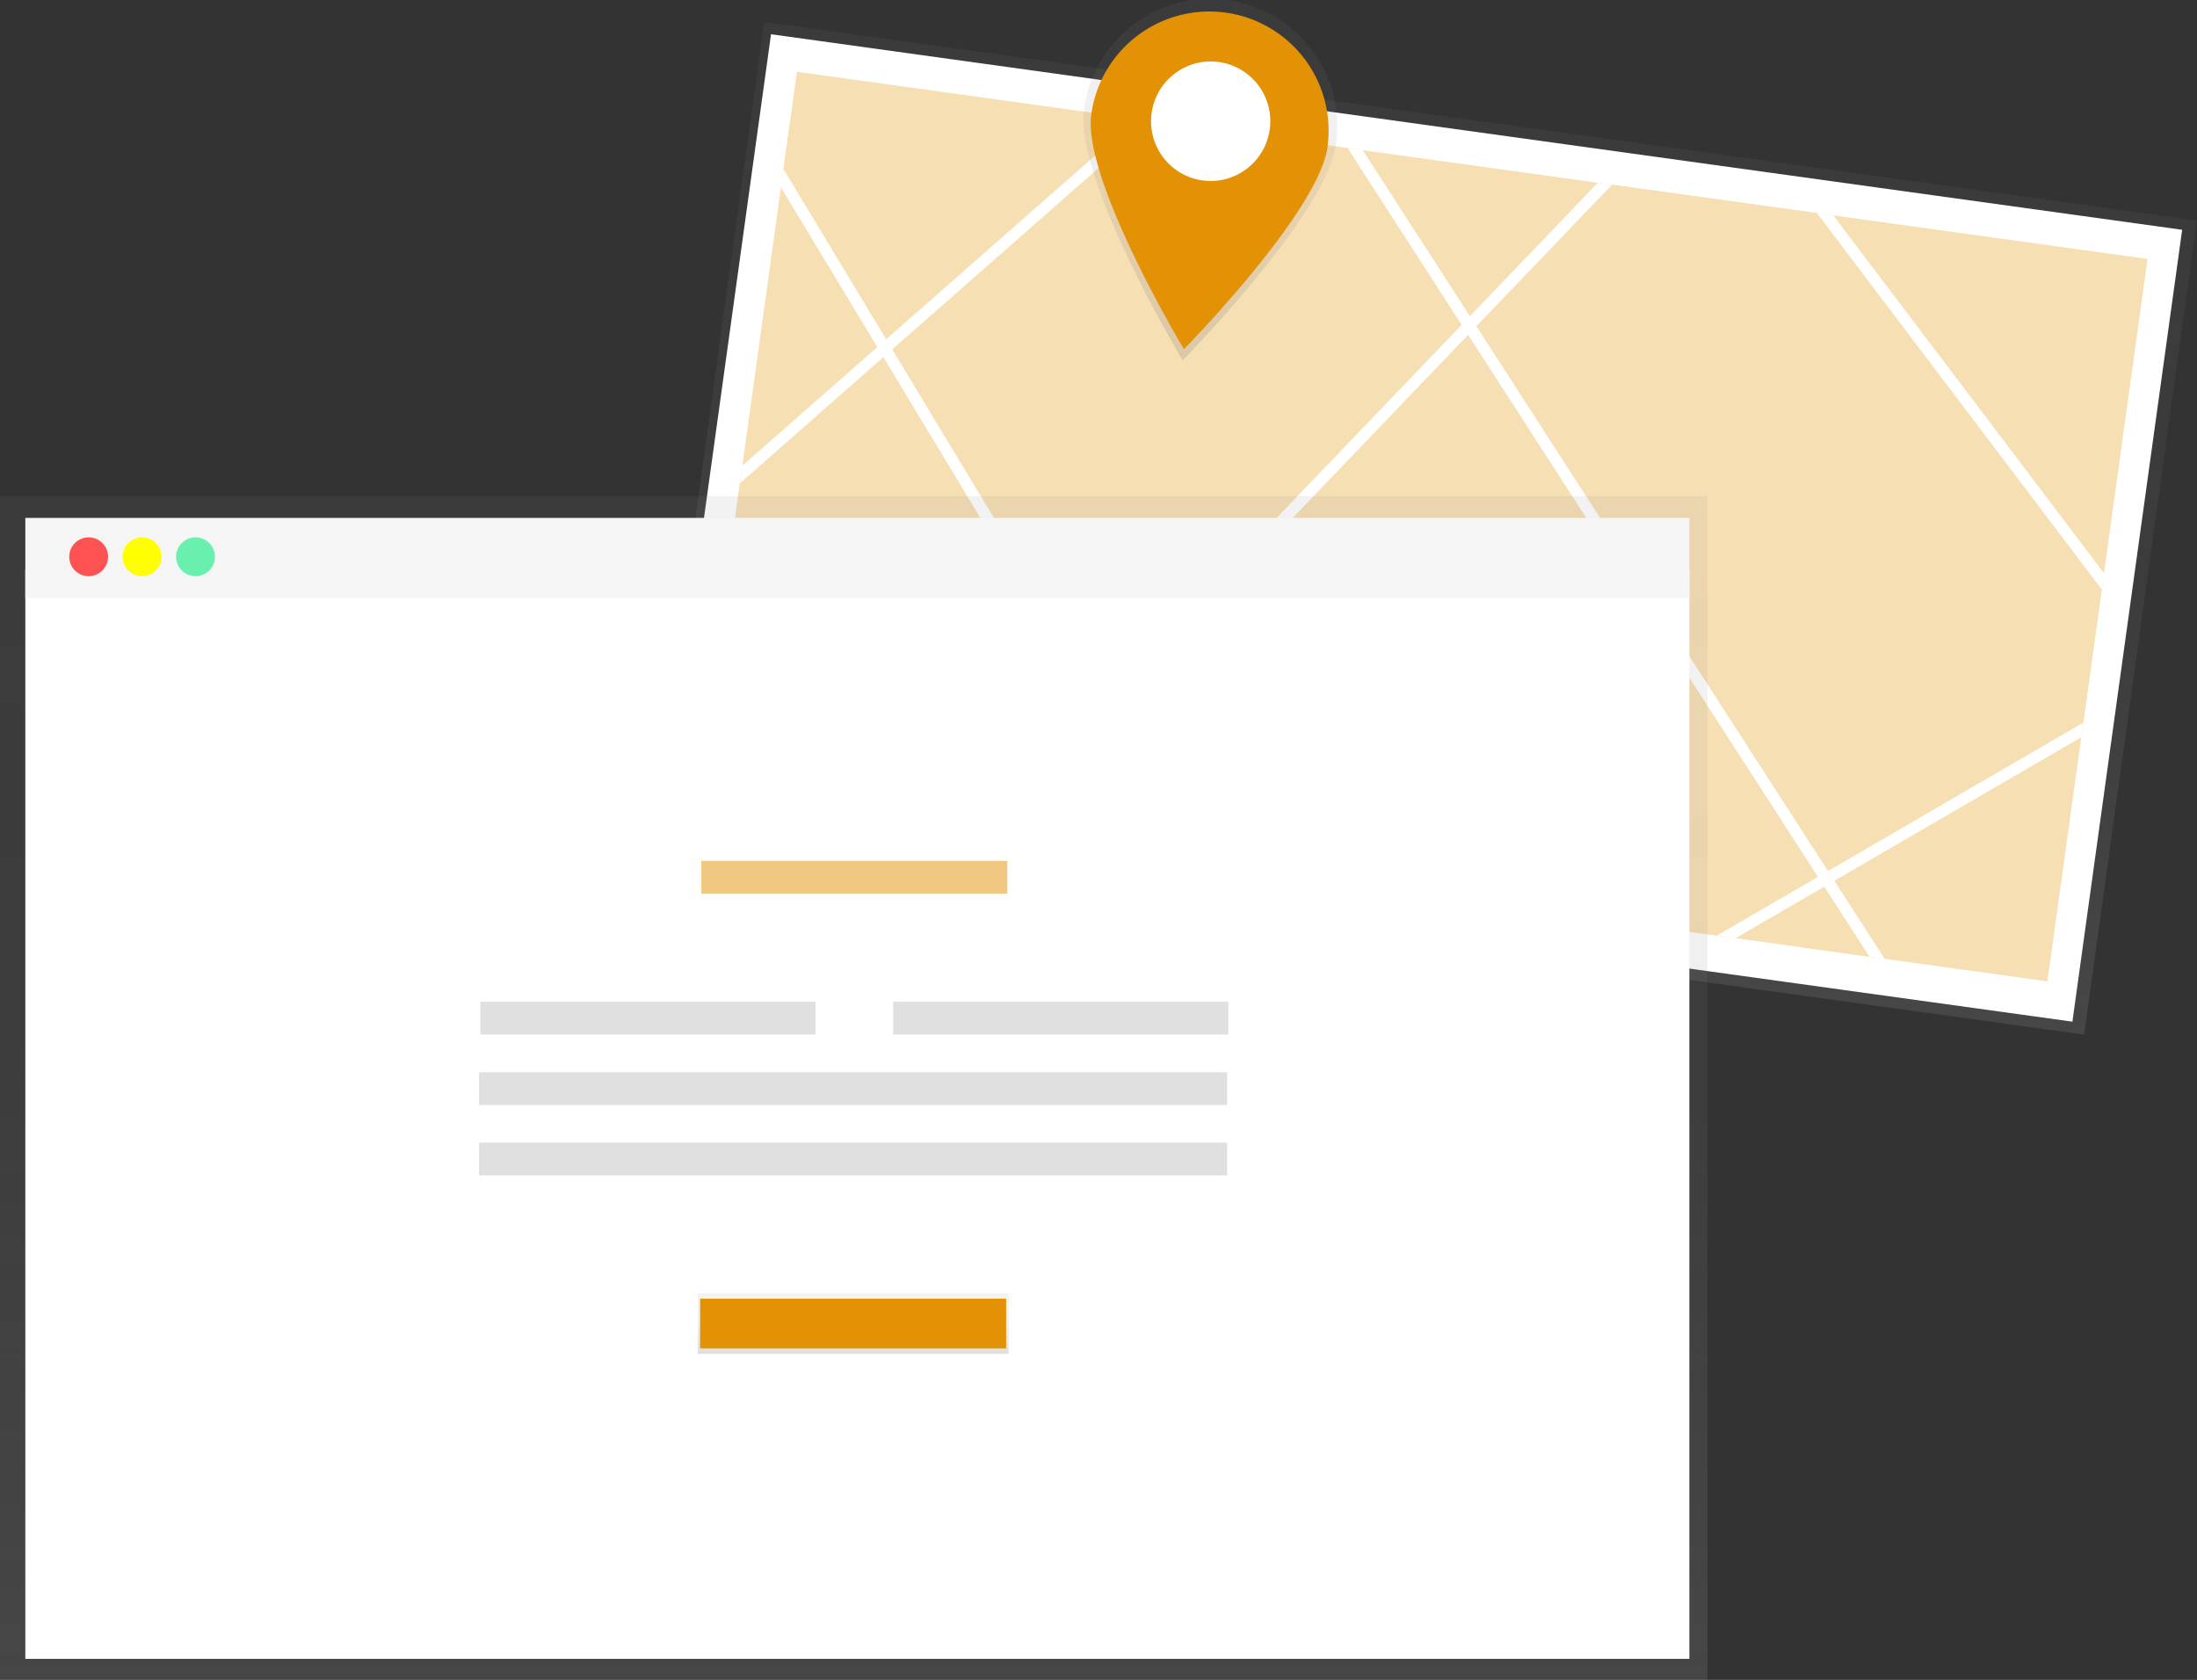 <svg xmlns="http://www.w3.org/2000/svg" xmlns:xlink="http://www.w3.org/1999/xlink" id="2490755a-457e-4afb-a65a-0ea5e4d54fde" width="945.48" height="723.06" data-name="Layer 1" viewBox="0 0 945.48 723.06"><rect x="0" y="0" width="945.48" height="723.06" fill="#333333" stroke="none"/><defs><linearGradient id="8cd9664d-1da2-4d12-b141-6acf96f68a9c" x1="740.07" x2="740.07" y1="472.54" y2="118.79" gradientTransform="matrix(0, 1.01, -1, 0, 1038.56, -429.84)" gradientUnits="userSpaceOnUse"><stop offset="0" stop-color="gray" stop-opacity=".25"/><stop offset=".54" stop-color="gray" stop-opacity=".12"/><stop offset="1" stop-color="gray" stop-opacity=".1"/></linearGradient><clipPath id="cdabdff6-c4be-4715-8138-a67c0a106d83" transform="translate(-130 -89.47)"><rect id="7312e2fe-1465-434b-8399-0e3c35e3f2aa" width="586.78" height="313.91" x="448.64" y="159.18" fill="#e49205" data-name="&lt;Rectangle&gt;" transform="translate(50.43 -98.88) rotate(7.89)"/></clipPath><linearGradient id="2e0ace27-f24d-4475-8753-15718c01a844" x1="627.79" x2="627.79" y1="238.31" y2="82.56" gradientTransform="translate(47.68 -77.98) rotate(7.89)" xlink:href="#8cd9664d-1da2-4d12-b141-6acf96f68a9c"/><linearGradient id="4557fcba-ba8e-4ca6-a47b-16bad646016f" x1="367.4" x2="367.4" y1="723.06" y2="213.51" gradientTransform="matrix(1, 0, 0, 1, 0, 0)" xlink:href="#8cd9664d-1da2-4d12-b141-6acf96f68a9c"/><linearGradient id="4f826130-72fb-45c0-ad33-c53e19fef0b1" x1="367.14" x2="367.14" y1="582.74" y2="556.61" gradientTransform="matrix(1, 0, 0, 1, 0, 0)" xlink:href="#8cd9664d-1da2-4d12-b141-6acf96f68a9c"/></defs><title>address</title><rect width="353.76" height="622.49" x="566.02" y="5.62" fill="url(#8cd9664d-1da2-4d12-b141-6acf96f68a9c)" transform="translate(197.04 919.76) rotate(-82.11)"/><rect width="613.09" height="344.1" x="435.28" y="144.67" fill="#fff" transform="translate(-79.49 -188.31) rotate(7.89)"/><g opacity=".3"><rect id="f33a93cd-dff1-45ca-976d-3ca4de540e86" width="586.78" height="313.91" x="448.64" y="159.18" fill="#e49205" data-name="&lt;Rectangle&gt;" transform="translate(-79.57 -188.35) rotate(7.89)"/><g clip-path="url(#cdabdff6-c4be-4715-8138-a67c0a106d83)"><polyline fill="#e49205" stroke="#fff" stroke-miterlimit="10" stroke-width="5" points="305.89 25.78 541.8 416.84 685.31 436.73 935.87 291.06 738.08 29.61 387.52 395.45 187.09 320.14 545.2 5.32 837.19 457.78"/></g></g><path fill="url(#2e0ace27-f24d-4475-8753-15718c01a844)" d="M704.85,151.82c-4.16,30-65.87,92.74-65.87,92.74s-46.66-77.76-42.5-107.76a54.71,54.71,0,1,1,108.38,15Z" transform="translate(-130 -89.47)"/><path fill="#e49205" d="M701.29,152.77c-3.9,28.14-61.79,87-61.79,87s-43.77-72.94-39.87-101.08a51.31,51.31,0,1,1,101.65,14.09Z" transform="translate(-130 -89.47)"/><ellipse cx="651.03" cy="141.65" fill="#fff" rx="25.72" ry="25.66" transform="translate(291.34 677.6) rotate(-82.11)"/><polygon fill="url(#4557fcba-ba8e-4ca6-a47b-16bad646016f)" points="0 213.51 0 239.22 0 723.06 734.81 723.06 734.81 239.22 734.81 213.51 0 213.51"/><rect width="716.12" height="468.79" x="10.9" y="245.21" fill="#fff"/><rect width="716.12" height="34.49" x="10.9" y="222.91" fill="#f5f5f5"/><circle cx="38.15" cy="239.64" r="8.36" fill="#ff5252"/><circle cx="61.15" cy="239.64" r="8.36" fill="#ff0"/><circle cx="84.14" cy="239.64" r="8.36" fill="#69f0ae"/><rect width="131.7" height="14.11" x="301.81" y="370.55" fill="#e49205" opacity=".5"/><rect width="144.24" height="14.11" x="206.7" y="431.18" fill="#e0e0e0"/><rect width="144.24" height="14.11" x="514.39" y="520.65" fill="#e0e0e0" transform="translate(1043.02 965.94) rotate(-180)"/><rect width="321.93" height="14.11" x="206.17" y="461.49" fill="#e0e0e0"/><rect width="321.93" height="14.11" x="206.17" y="491.8" fill="#e0e0e0"/><rect width="133.79" height="26.13" x="300.25" y="556.61" fill="url(#4f826130-72fb-45c0-ad33-c53e19fef0b1)"/><rect width="131.7" height="21.38" x="301.29" y="558.98" fill="#e49205"/></svg>